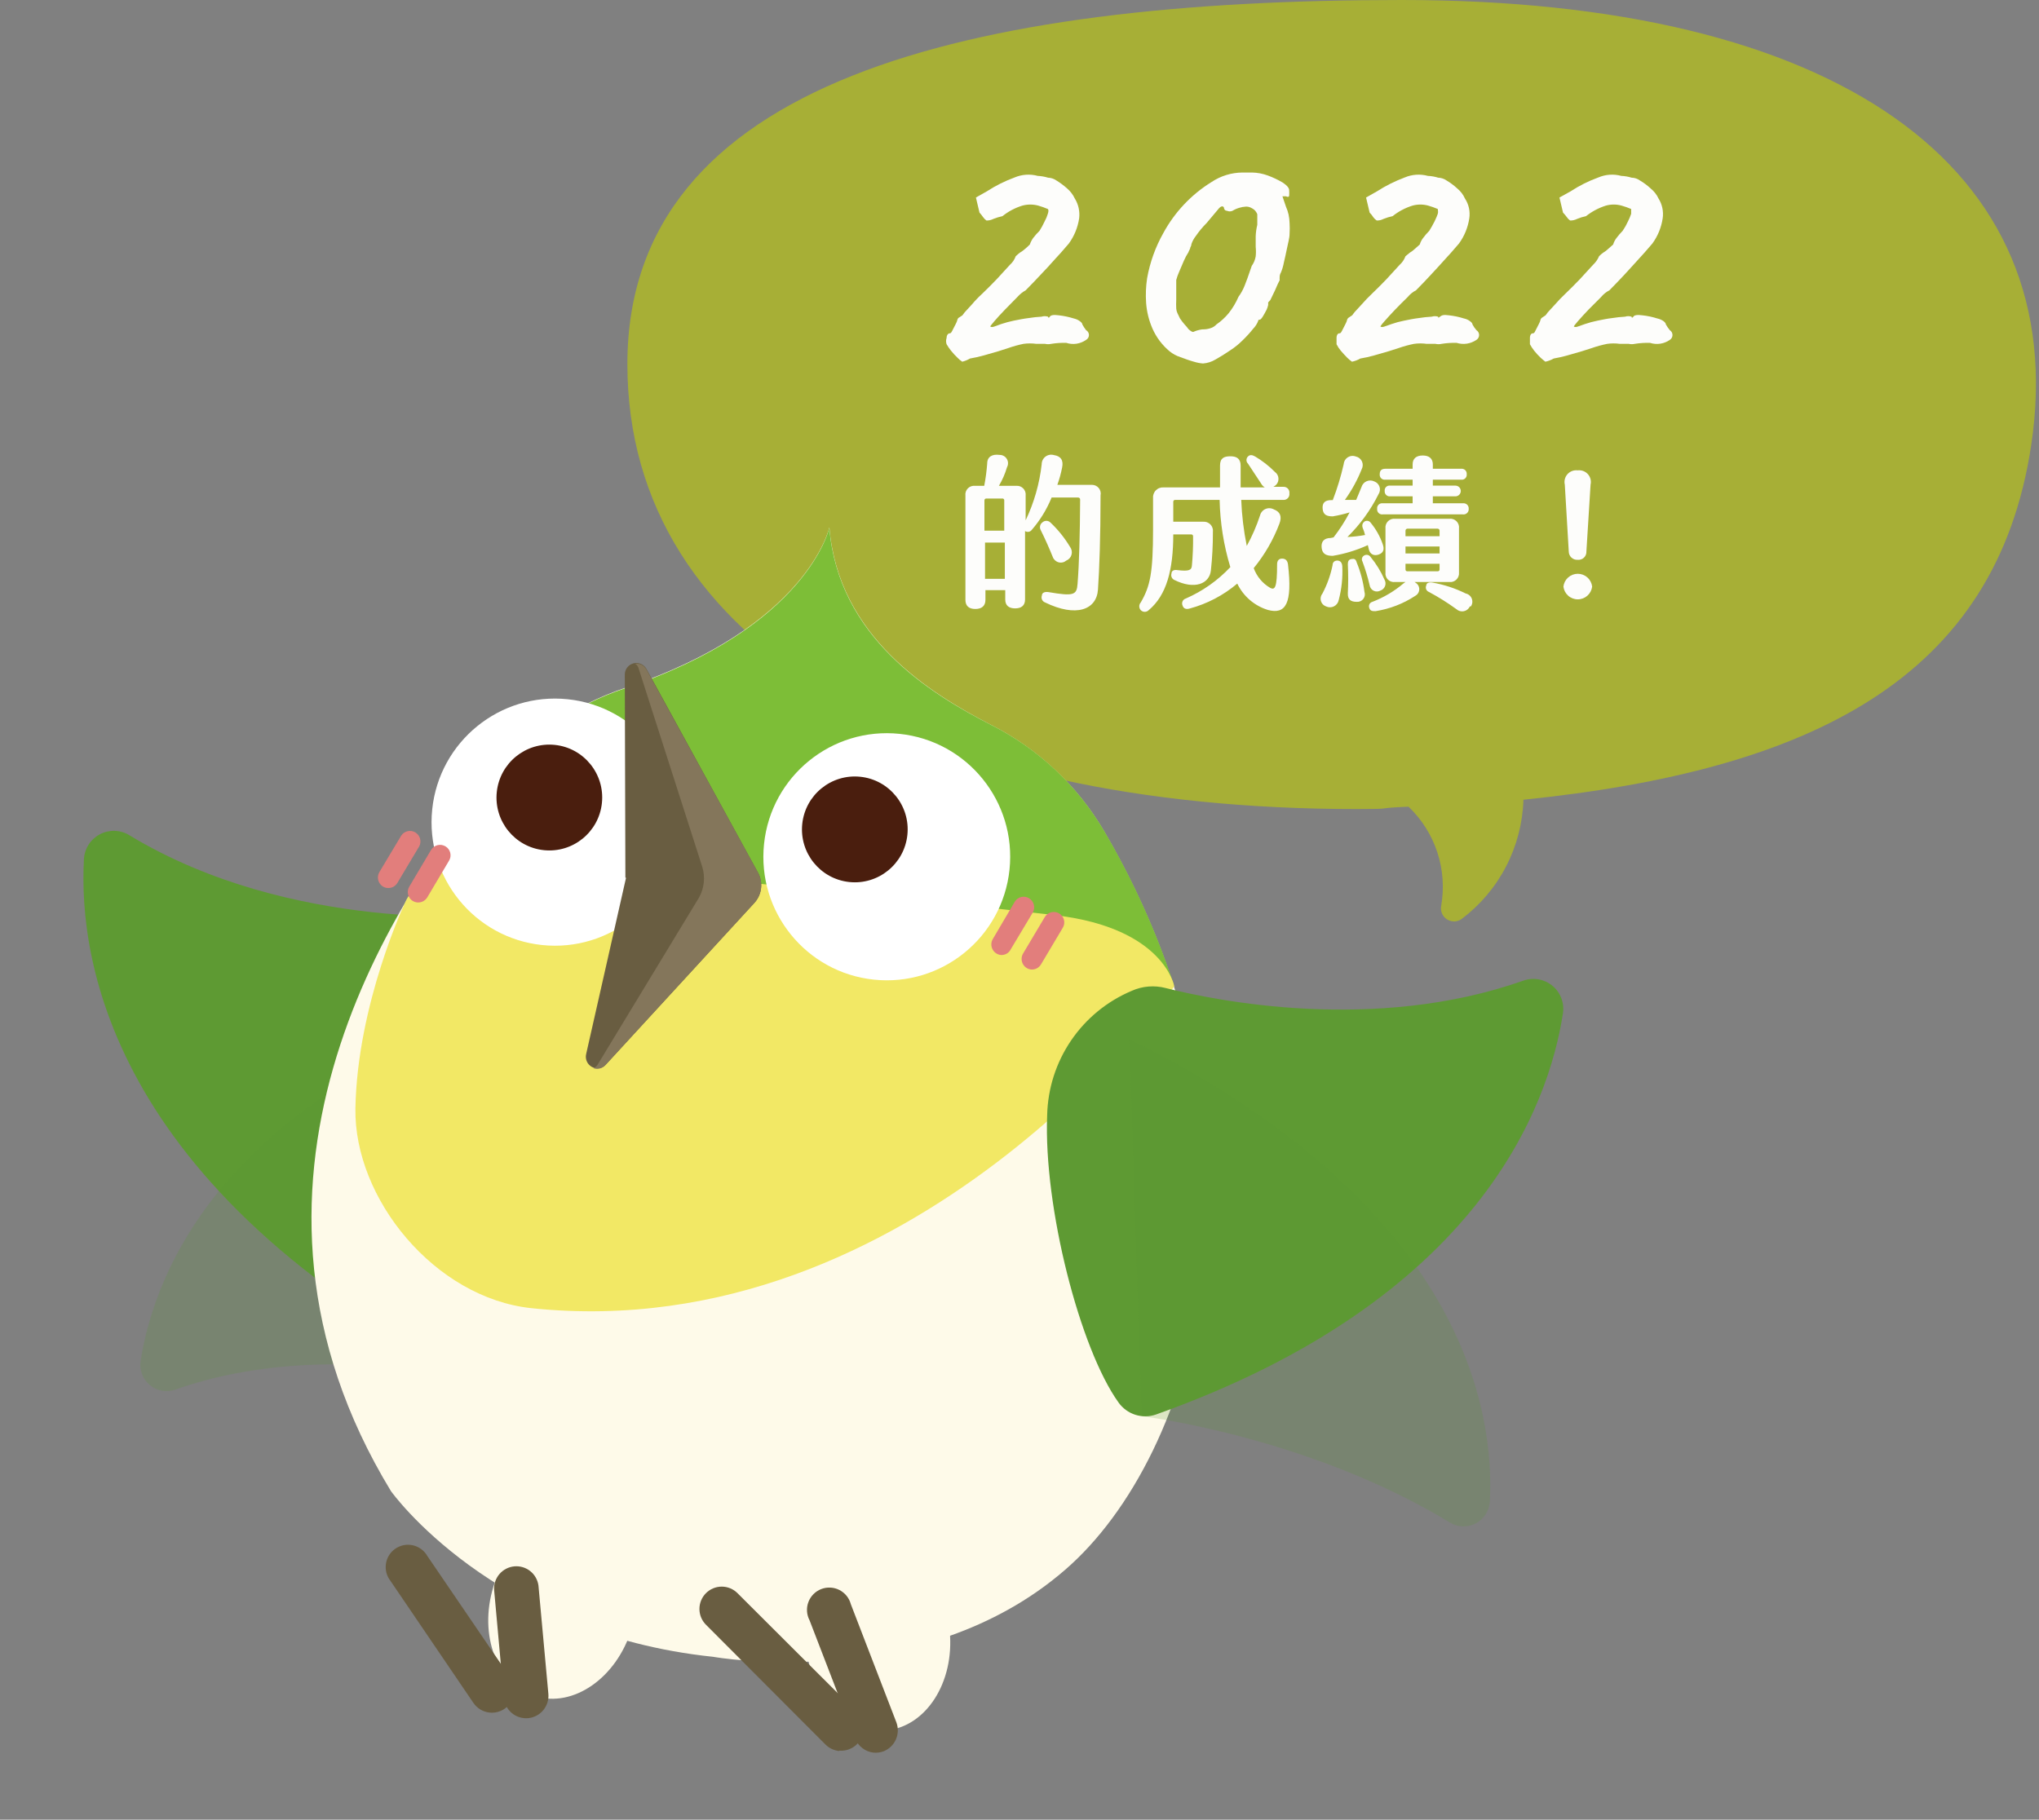 <svg width="624" height="557" viewBox="0 0 624 557" fill="none" xmlns="http://www.w3.org/2000/svg">
<rect x="0" y="0" width="624" height="557" fill="#808080" stroke="none"/>
<path opacity="0.7" d="M428.976 0C561.531 0 634.416 50.745 621.621 136.21C610.874 208 553.841 235.816 466.218 244.799C466.003 251.89 464.201 258.844 460.948 265.146C457.695 271.449 453.072 276.941 447.419 281.219C446.775 281.715 445.993 282.005 445.181 282.046C444.369 282.087 443.563 281.879 442.872 281.45C442.18 281.022 441.637 280.394 441.311 279.648C440.986 278.902 440.894 278.073 441.051 277.274C442.007 271.782 441.597 266.14 439.852 260.846C438.106 255.551 435.08 250.768 431.046 246.924C419.565 247.41 427.621 247.654 415.211 247.654C282.655 247.654 192 198.184 192 111.444C192 24.704 296.42 0 428.976 0Z" fill="#B8C318"/>
<path d="M294.479 110.717C293.949 110.371 293.459 109.962 293.023 109.502C292.335 108.855 291.668 108.127 291.021 107.318C290.53 106.703 290.086 106.055 289.689 105.376C289.476 104.746 289.476 104.062 289.689 103.432C289.689 102.522 290.235 102.036 290.538 102.036C290.842 102.036 291.021 102.038 291.385 101.31L292.478 99.185C292.722 98.746 292.904 98.277 293.023 97.789C293.067 97.639 293.146 97.501 293.251 97.386C293.356 97.27 293.485 97.18 293.63 97.122L294.539 96.514C294.965 95.882 295.454 95.292 295.995 94.754L297.449 93.174C298.426 92.013 299.48 90.917 300.602 89.896C302.118 88.439 303.574 86.983 305.029 85.465L309.032 81.097C309.85 80.371 310.474 79.453 310.85 78.426C311.252 78.037 311.68 77.671 312.126 77.332C312.666 77.019 313.174 76.652 313.642 76.239C314.173 75.802 314.679 75.336 315.158 74.843C315.404 74.129 315.751 73.457 316.188 72.842C316.784 72.069 317.431 71.337 318.128 70.655C318.714 69.718 319.243 68.745 319.706 67.741C320.115 67.011 320.438 66.238 320.674 65.436C320.917 64.667 320.917 64.18 320.674 63.977C319.727 63.572 318.755 63.228 317.764 62.946C316.157 62.501 314.459 62.501 312.852 62.946C310.645 63.623 308.587 64.717 306.788 66.165C305.835 66.366 304.902 66.649 303.999 67.012C303.343 67.349 302.612 67.516 301.876 67.498C301.507 67.223 301.183 66.898 300.907 66.529C300.557 66.018 300.173 65.53 299.756 65.071L298.663 60.459L301.997 58.577C304.659 56.848 307.509 55.421 310.489 54.327C312.732 53.372 315.231 53.201 317.583 53.841C318.653 53.889 319.713 54.075 320.736 54.389C321.65 54.417 322.535 54.71 323.283 55.237C324.469 55.962 325.584 56.796 326.617 57.727C327.589 58.565 328.373 59.599 328.92 60.761C330.043 62.573 330.515 64.715 330.256 66.832C329.84 69.618 328.758 72.263 327.102 74.54L324.736 77.273C323.463 78.609 322.129 80.185 320.553 81.885L316.31 86.378L313.882 88.865C312.922 89.403 312.062 90.103 311.336 90.931L307.578 94.754C306.244 96.15 305.09 97.365 304.241 98.397C303.392 99.428 302.908 99.973 303.09 99.973C303.272 99.973 303.392 100.277 304.241 99.973L306.424 99.185C307.676 98.767 308.954 98.423 310.246 98.153C311.762 97.85 313.278 97.544 314.794 97.362C316.099 97.15 317.414 97.009 318.735 96.938C319.386 96.733 320.085 96.733 320.736 96.938C320.736 97.302 321.039 97.363 321.281 96.938C321.524 96.513 322.313 96.272 324.011 96.514C325.575 96.69 327.116 97.014 328.618 97.484C329.298 97.63 329.939 97.921 330.498 98.334C330.983 98.698 331.227 99.003 331.227 99.306C331.561 99.924 331.946 100.513 332.378 101.067C332.644 101.214 332.864 101.428 333.018 101.689C333.172 101.951 333.255 102.248 333.255 102.552C333.255 102.855 333.172 103.156 333.018 103.417C332.864 103.679 332.644 103.893 332.378 104.04C331.508 104.652 330.506 105.055 329.453 105.213C328.401 105.371 327.327 105.28 326.315 104.95C324.772 104.906 323.228 105.01 321.705 105.255C321.086 105.395 320.443 105.395 319.824 105.255H317.157C315.849 105.074 314.523 105.074 313.216 105.255C311.652 105.572 310.113 105.997 308.609 106.529L305.577 107.501L301.15 108.776C299.733 109.176 298.297 109.498 296.845 109.745C296.109 110.184 295.311 110.512 294.479 110.717Z" fill="#FDFDFB"/>
<path d="M368.153 111.261C367.205 111.186 366.269 111.004 365.363 110.716C364.029 110.352 362.694 109.866 361.239 109.32C360.05 108.937 358.94 108.34 357.964 107.56C355.689 105.674 353.885 103.285 352.691 100.58C351.606 98.099 350.948 95.451 350.749 92.749C350.571 90.217 350.674 87.672 351.054 85.162C351.92 80.301 353.6 75.623 356.025 71.323C359.499 64.93 364.579 59.552 370.761 55.722C373.563 53.848 376.851 52.836 380.221 52.808H383.191C384.827 52.843 386.446 53.151 387.981 53.718C389.582 54.301 391.124 55.035 392.589 55.906C393.862 56.755 394.531 57.542 394.531 58.271C394.558 58.776 394.558 59.283 394.531 59.788C394.531 60.274 394.166 60.397 393.56 60.093H392.47L393.56 63.309C393.903 64.069 394.166 64.863 394.347 65.677C394.528 66.536 394.631 67.411 394.652 68.289C394.719 69.36 394.719 70.433 394.652 71.504C394.652 72.9 394.168 74.416 393.865 75.995C393.561 77.573 393.197 79.093 392.893 80.428C392.703 81.471 392.399 82.489 391.985 83.463C391.753 83.849 391.627 84.288 391.62 84.738C391.591 85.081 391.591 85.426 391.62 85.769C391.317 86.316 390.832 87.347 390.226 88.804L388.769 91.839L388.103 92.568C388.103 92.568 388.103 93.053 388.103 93.357C387.992 93.858 387.829 94.345 387.617 94.812C387.253 95.54 386.829 96.271 386.465 96.878C386.102 97.485 385.738 97.847 385.556 97.847C385.375 97.847 385.009 97.847 385.009 98.333C384.668 99.166 384.176 99.928 383.555 100.58C382.488 101.91 381.334 103.168 380.1 104.344C379.043 105.387 377.883 106.322 376.641 107.136C375.065 108.228 373.488 109.199 371.972 110.049C370.813 110.751 369.504 111.165 368.153 111.261ZM368.153 100.823C368.935 100.825 369.712 100.702 370.456 100.458C371.155 100.245 371.785 99.847 372.277 99.305C373.686 98.335 374.95 97.168 376.034 95.844C377.239 94.323 378.24 92.65 379.007 90.867C379.773 89.817 380.405 88.675 380.887 87.468C381.372 86.314 382.099 84.251 383.069 81.398C383.689 80.531 384.105 79.535 384.283 78.484C384.385 77.516 384.385 76.539 384.283 75.571C384.283 74.782 384.283 73.689 384.283 72.293C384.33 71.126 384.493 69.968 384.769 68.834C384.769 66.952 384.769 65.859 384.769 65.556C384.561 65.053 384.249 64.597 383.857 64.219C383.519 63.956 383.155 63.733 382.767 63.552C382.294 63.329 381.774 63.226 381.251 63.25C380.571 63.284 379.898 63.407 379.25 63.615C378.524 63.821 377.831 64.127 377.189 64.525C376.922 64.645 376.632 64.708 376.339 64.708C376.047 64.708 375.756 64.645 375.49 64.525C374.883 64.525 374.581 63.977 374.581 63.674C374.581 63.37 374.094 62.703 373.124 63.674L369.245 68.289C368.033 69.499 366.937 70.819 365.97 72.233C365.39 72.96 364.938 73.781 364.635 74.661C364.608 75.05 364.482 75.427 364.271 75.754C364.271 76.179 363.849 76.726 363.667 77.272C363.152 78.062 362.705 78.893 362.331 79.759L360.875 83.158C360.504 83.982 360.201 84.835 359.966 85.707V91.777C359.919 92.667 359.919 93.558 359.966 94.448C359.999 94.931 360.123 95.405 360.33 95.844L361.117 97.483C361.544 98.118 362.01 98.728 362.512 99.305C362.954 99.758 363.36 100.244 363.726 100.761C364.514 101.489 365.059 101.734 365.301 101.552C366.132 101.189 367.011 100.943 367.91 100.823H368.153Z" fill="#FDFDFB"/>
<path d="M413.754 110.717C413.235 110.355 412.747 109.948 412.297 109.502C411.65 108.855 410.986 108.127 410.299 107.318C409.8 106.722 409.373 106.071 409.025 105.376C409.025 105.012 409.025 104.403 409.025 103.432C409.025 102.461 409.51 102.036 409.813 102.036C410.116 102.036 410.299 102.038 410.663 101.31L411.752 99.185C411.996 98.746 412.179 98.277 412.297 97.789C412.411 97.5 412.627 97.263 412.904 97.122L413.813 96.514C414.24 95.882 414.729 95.292 415.27 94.754L416.727 93.174C417.721 92.028 418.77 90.934 419.877 89.896C421.393 88.439 422.851 86.983 424.306 85.465L428.307 81.097C429.124 80.371 429.751 79.453 430.127 78.426L431.46 77.332C431.988 77.029 432.478 76.662 432.917 76.239L434.492 74.843C434.707 74.117 435.057 73.44 435.522 72.842C436.096 72.07 436.724 71.337 437.402 70.655C437.948 69.744 438.494 68.834 439.04 67.741C439.585 66.649 439.829 65.921 440.011 65.436C440.193 64.95 440.011 64.159 440.011 63.977C439.063 63.572 438.091 63.228 437.1 62.946C435.514 62.5 433.834 62.5 432.247 62.946C430.043 63.63 427.987 64.723 426.184 66.165C425.231 66.366 424.298 66.649 423.394 67.012C422.76 67.349 422.051 67.516 421.334 67.498C420.931 67.244 420.581 66.916 420.303 66.529C419.972 66.004 419.587 65.514 419.152 65.071L418.059 60.459L421.393 58.577C424.062 56.86 426.911 55.435 429.885 54.327C432.128 53.372 434.627 53.201 436.979 53.841C438.049 53.883 439.11 54.069 440.132 54.389C441.046 54.417 441.931 54.71 442.679 55.237C443.875 55.947 444.991 56.782 446.012 57.727C447.003 58.547 447.794 59.586 448.319 60.761C449.497 62.551 449.97 64.713 449.651 66.832C449.236 69.618 448.154 72.263 446.498 74.54L444.132 77.273L439.949 81.885C438.433 83.585 436.978 85.043 435.765 86.378L433.34 88.865C432.359 89.371 431.493 90.075 430.794 90.931C429.581 92.104 428.308 93.378 426.974 94.754C425.64 96.15 424.547 97.365 423.637 98.397C422.728 99.428 422.364 99.973 422.485 99.973C422.607 99.973 422.788 100.277 423.637 99.973L425.882 99.185C427.129 98.751 428.405 98.407 429.701 98.153C431.156 97.85 432.674 97.544 434.19 97.362C435.495 97.15 436.81 97.009 438.131 96.938C438.782 96.733 439.481 96.733 440.132 96.938C440.132 97.302 440.131 97.363 440.677 96.938C441.223 96.513 441.709 96.272 443.407 96.514C444.972 96.684 446.514 97.007 448.014 97.484C448.698 97.617 449.342 97.909 449.894 98.334C450.379 98.698 450.623 99.003 450.623 99.306C450.956 99.939 451.361 100.53 451.834 101.067C452.084 101.226 452.292 101.444 452.435 101.704C452.578 101.964 452.654 102.255 452.654 102.552C452.654 102.849 452.578 103.142 452.435 103.402C452.292 103.662 452.084 103.881 451.834 104.04C450.957 104.64 449.958 105.035 448.908 105.193C447.858 105.35 446.784 105.266 445.77 104.95C444.227 104.908 442.686 105.012 441.163 105.255C440.544 105.395 439.901 105.395 439.282 105.255H436.615C435.328 105.072 434.02 105.072 432.733 105.255C431.149 105.571 429.589 105.996 428.064 106.529L425.032 107.501L420.605 108.776C419.19 109.183 417.753 109.505 416.3 109.745C415.509 110.204 414.65 110.533 413.754 110.717Z" fill="#FDFDFB"/>
<path d="M472.936 110.717C472.43 110.338 471.945 109.932 471.482 109.502C470.795 108.855 470.127 108.127 469.48 107.318C469.003 106.706 468.578 106.058 468.207 105.377C468.207 105.012 468.207 104.403 468.207 103.432C468.207 102.461 468.691 102.036 468.995 102.036C469.298 102.036 469.541 102.039 469.844 101.31L470.937 99.185C471.181 98.746 471.363 98.277 471.482 97.789C471.596 97.5 471.812 97.263 472.089 97.122L472.998 96.515C473.424 95.882 473.91 95.292 474.451 94.754L475.908 93.174C476.902 92.028 477.955 90.934 479.062 89.896C480.578 88.439 482.033 86.983 483.488 85.465L487.491 81.097C488.298 80.349 488.939 79.439 489.371 78.426C489.76 78.022 490.186 77.655 490.644 77.333C491.173 77.03 491.66 76.662 492.098 76.239L493.676 74.843C493.892 74.117 494.241 73.44 494.707 72.842C495.28 72.07 495.909 71.337 496.587 70.655C497.217 69.734 497.765 68.759 498.224 67.742C498.606 66.999 498.929 66.228 499.192 65.436C499.192 64.647 499.192 64.159 499.192 63.977C498.245 63.572 497.273 63.228 496.282 62.946C494.696 62.497 493.018 62.497 491.432 62.946C489.233 63.643 487.179 64.735 485.368 66.165C484.433 66.357 483.518 66.64 482.638 67.012C481.981 67.344 481.252 67.511 480.515 67.499C480.133 67.239 479.806 66.912 479.547 66.529C479.176 66.017 478.77 65.529 478.333 65.071L477.244 60.459L480.637 58.577C483.293 56.837 486.144 55.41 489.128 54.327C491.351 53.372 493.829 53.201 496.161 53.841C497.231 53.883 498.292 54.069 499.314 54.389C500.23 54.402 501.12 54.697 501.86 55.237C503.056 55.947 504.176 56.782 505.197 57.727C506.204 58.547 507.013 59.584 507.563 60.762C508.694 62.569 509.145 64.721 508.836 66.832C508.421 69.618 507.339 72.263 505.683 74.541L503.317 77.273L499.133 81.885C497.617 83.585 496.223 85.043 494.95 86.378L492.525 88.865C491.544 89.371 490.674 90.076 489.975 90.931L486.156 94.754C484.822 96.15 483.731 97.365 482.822 98.397C481.912 99.429 481.549 99.973 481.67 99.973C481.791 99.973 481.973 100.277 482.822 99.973L485.063 99.185C486.313 98.759 487.591 98.415 488.886 98.154C490.341 97.85 491.855 97.544 493.371 97.362C494.677 97.153 495.992 97.012 497.312 96.938C497.962 96.725 498.664 96.725 499.314 96.938C499.314 97.303 499.619 97.363 499.862 96.938C500.104 96.514 500.951 96.272 502.589 96.515C504.153 96.684 505.699 97.007 507.199 97.484C507.897 97.631 508.556 97.921 509.138 98.334C509.562 98.699 509.804 99.003 509.804 99.307C510.159 99.926 510.566 100.515 511.018 101.067C511.269 101.226 511.473 101.444 511.616 101.704C511.759 101.964 511.835 102.255 511.835 102.552C511.835 102.849 511.759 103.143 511.616 103.403C511.473 103.663 511.269 103.881 511.018 104.04C510.145 104.648 509.145 105.047 508.093 105.205C507.041 105.363 505.967 105.275 504.954 104.95C503.392 104.907 501.829 105.01 500.285 105.255C499.686 105.391 499.066 105.391 498.467 105.255H495.737C494.45 105.073 493.143 105.073 491.855 105.255C490.271 105.571 488.711 105.996 487.186 106.529L484.154 107.502L479.728 108.776C478.331 109.176 476.916 109.498 475.485 109.745C474.69 110.196 473.829 110.524 472.936 110.717Z" fill="#FDFDFB"/>
<path d="M336.804 151.631C336.804 164.377 336.441 174.211 336.016 180.463C335.592 186.715 329.283 189.021 319.823 184.408C319.619 184.333 319.432 184.217 319.273 184.07C319.113 183.922 318.987 183.746 318.897 183.548C318.806 183.351 318.756 183.137 318.749 182.92C318.742 182.703 318.778 182.486 318.855 182.283C318.855 181.372 319.824 181.069 320.916 181.251C328.678 182.587 329.526 182.102 329.769 178.702C330.254 172.632 330.496 163.708 330.557 152.964C330.566 152.874 330.557 152.783 330.527 152.698C330.497 152.612 330.449 152.536 330.385 152.472C330.321 152.408 330.242 152.357 330.157 152.327C330.072 152.297 329.98 152.288 329.89 152.297H321.825C320.359 155.906 318.31 159.247 315.761 162.191C315.53 162.505 315.189 162.719 314.805 162.786C314.421 162.854 314.025 162.772 313.7 162.555V183.498C313.7 185.319 312.609 186.228 310.668 186.228C308.728 186.228 307.637 185.319 307.637 183.498V180.644H301.573V183.619C301.573 185.44 300.483 186.411 298.482 186.411C296.48 186.411 295.45 185.44 295.45 183.619V151.69C295.401 151.287 295.442 150.879 295.574 150.495C295.706 150.112 295.924 149.765 296.211 149.479C296.497 149.192 296.843 148.974 297.226 148.842C297.609 148.709 298.017 148.668 298.419 148.717H301.208C301.645 146.45 301.948 144.158 302.117 141.856C302.117 139.792 303.695 138.944 305.878 139.248C306.324 139.236 306.767 139.342 307.16 139.556C307.552 139.769 307.88 140.081 308.113 140.463C308.347 140.844 308.477 141.281 308.489 141.728C308.501 142.175 308.394 142.615 308.181 143.009C307.59 145.006 306.757 146.924 305.697 148.717H310.97C311.368 148.678 311.771 148.726 312.146 148.862C312.521 148.999 312.859 149.22 313.138 149.505C313.417 149.791 313.631 150.135 313.76 150.513C313.888 150.891 313.928 151.293 313.881 151.69V159.277C316.46 153.864 318.121 148.058 318.793 142.099C318.792 141.643 318.9 141.193 319.104 140.786C319.308 140.378 319.606 140.026 319.971 139.754C320.337 139.483 320.76 139.301 321.209 139.224C321.658 139.146 322.118 139.174 322.553 139.307C324.615 139.61 325.526 140.884 325.04 143.13C324.688 144.925 324.201 146.691 323.584 148.412H334.195C334.592 148.412 334.984 148.502 335.341 148.673C335.699 148.844 336.015 149.091 336.265 149.399C336.515 149.707 336.693 150.068 336.786 150.454C336.88 150.839 336.885 151.242 336.804 151.631ZM306.908 152.6H301.875C301.798 152.591 301.723 152.6 301.65 152.623C301.576 152.647 301.509 152.684 301.451 152.736C301.394 152.788 301.346 152.852 301.315 152.923C301.284 152.993 301.27 153.071 301.271 153.148V162.434H307.335V153.086C307.324 152.97 307.278 152.862 307.201 152.775C307.125 152.687 307.021 152.625 306.908 152.6ZM307.515 177.185V166.076H301.451V177.185H307.515ZM322.189 170.507C321.219 168.079 319.825 164.924 318.491 162.253C318.275 161.86 318.21 161.4 318.31 160.964C318.411 160.527 318.67 160.143 319.036 159.885C319.359 159.591 319.783 159.428 320.22 159.428C320.657 159.428 321.078 159.591 321.402 159.885C323.763 162.099 325.804 164.631 327.465 167.41C327.72 167.745 327.892 168.135 327.972 168.548C328.051 168.961 328.036 169.385 327.924 169.79C327.813 170.195 327.609 170.57 327.329 170.884C327.05 171.197 326.703 171.441 326.314 171.598C325.993 171.867 325.611 172.058 325.203 172.149C324.795 172.241 324.373 172.233 323.969 172.126C323.564 172.018 323.192 171.814 322.882 171.533C322.572 171.251 322.334 170.9 322.189 170.507Z" fill="#FDFDFB"/>
<path d="M388.042 186.711C386.002 186.09 384.114 185.051 382.496 183.662C380.878 182.272 379.567 180.561 378.644 178.638C374.395 182.233 369.404 184.847 364.029 186.288C362.938 186.591 362.212 186.285 361.909 185.375C361.813 185.165 361.763 184.938 361.764 184.708C361.765 184.478 361.817 184.252 361.915 184.044C362.013 183.836 362.156 183.652 362.332 183.504C362.509 183.357 362.717 183.249 362.939 183.19C368.066 180.942 372.685 177.68 376.521 173.599C374.496 166.922 373.394 160.001 373.246 153.024H359.665C359.583 153.014 359.5 153.021 359.422 153.048C359.344 153.075 359.273 153.12 359.215 153.178C359.156 153.237 359.111 153.308 359.084 153.386C359.057 153.464 359.048 153.547 359.058 153.629V159.699H368.154C368.572 159.658 368.994 159.716 369.388 159.862C369.783 160.008 370.142 160.24 370.433 160.543C370.725 160.847 370.943 161.213 371.073 161.613C371.203 162.014 371.242 162.438 371.185 162.855C371.199 166.769 370.996 170.681 370.578 174.571C370.154 178.699 365.607 180.641 359.301 177.485C358.963 177.304 358.698 177.013 358.554 176.658C358.41 176.303 358.397 175.909 358.513 175.544C358.513 174.694 359.3 174.33 360.331 174.512C363.909 174.937 364.636 174.511 364.757 173.175C365.036 170.189 365.158 167.191 365.122 164.192C365.131 164.11 365.122 164.027 365.095 163.949C365.068 163.871 365.023 163.8 364.965 163.741C364.906 163.683 364.835 163.638 364.757 163.611C364.679 163.584 364.597 163.575 364.515 163.584H359.058C359.058 174.45 356.998 182.218 351.54 186.771C351.382 186.932 351.192 187.062 350.983 187.15C350.775 187.238 350.552 187.283 350.326 187.283C350.1 187.283 349.877 187.238 349.669 187.15C349.461 187.062 349.27 186.932 349.112 186.771C348.818 186.447 348.656 186.026 348.656 185.588C348.656 185.15 348.818 184.729 349.112 184.405C351.962 179.489 352.873 175.483 352.873 162.008V152.538C352.826 152.094 352.879 151.644 353.026 151.222C353.174 150.8 353.412 150.415 353.725 150.096C354.038 149.777 354.417 149.531 354.836 149.376C355.254 149.221 355.702 149.16 356.147 149.198H373.368C373.368 147.073 373.368 144.83 373.368 142.523C373.368 140.217 374.582 139.669 376.583 139.669C378.584 139.669 379.674 140.52 379.674 142.523C379.674 144.526 379.674 147.195 379.674 149.198H387.073C386.589 148.902 386.192 148.485 385.922 147.986C384.527 145.861 383.131 143.737 381.919 141.916C381.772 141.774 381.655 141.603 381.575 141.415C381.495 141.227 381.454 141.026 381.454 140.822C381.454 140.618 381.495 140.417 381.575 140.229C381.655 140.042 381.772 139.87 381.919 139.728C382.525 139.121 383.252 139.243 384.101 139.728C386.315 141.043 388.352 142.635 390.165 144.465C390.503 144.706 390.78 145.026 390.97 145.395C391.16 145.765 391.257 146.174 391.257 146.59C391.257 147.005 391.16 147.415 390.97 147.784C390.78 148.154 390.503 148.473 390.165 148.715L389.679 149.017H392.711C392.974 148.996 393.238 149.035 393.484 149.13C393.73 149.225 393.952 149.373 394.132 149.565C394.313 149.758 394.449 149.99 394.529 150.241C394.608 150.493 394.628 150.759 394.591 151.021C394.628 151.282 394.608 151.549 394.529 151.8C394.449 152.052 394.313 152.281 394.132 152.473C393.952 152.665 393.73 152.816 393.484 152.912C393.238 153.007 392.974 153.045 392.711 153.024H379.858C380.039 157.757 380.606 162.466 381.554 167.105C383.197 164.123 384.556 160.993 385.617 157.757C385.727 157.324 385.936 156.923 386.227 156.584C386.517 156.244 386.882 155.974 387.293 155.798C387.703 155.622 388.147 155.543 388.592 155.567C389.038 155.591 389.473 155.719 389.863 155.938C391.803 156.666 392.347 158.123 391.559 160.247C389.693 165.199 387.031 169.813 383.677 173.905C384.605 176.467 386.409 178.617 388.77 179.975C390.165 180.642 390.834 179.975 390.834 172.752C390.834 171.538 391.44 170.991 392.35 170.991C393.259 170.991 393.986 171.416 394.168 172.752C395.562 184.709 393.499 188.168 388.042 186.711Z" fill="#FDFDFB"/>
<path d="M410.781 173.357C410.952 176.833 410.585 180.315 409.691 183.677C409.613 184.09 409.438 184.48 409.185 184.815C408.932 185.151 408.607 185.422 408.232 185.61C407.856 185.798 407.441 185.896 407.021 185.897C406.601 185.899 406.187 185.804 405.81 185.619C405.43 185.486 405.087 185.266 404.812 184.973C404.537 184.679 404.339 184.32 404.232 183.932C404.124 183.544 404.111 183.137 404.196 182.744C404.281 182.35 404.459 181.983 404.717 181.674C406.154 178.942 407.197 176.021 407.811 172.996C407.811 171.964 408.598 171.536 409.386 171.597C410.175 171.657 410.72 172.204 410.781 173.357ZM408.113 164.495C409.973 162.096 411.617 159.538 413.025 156.849C411.334 157.36 409.612 157.764 407.871 158.061C406.112 158.061 404.961 157.638 404.779 155.817C404.597 153.996 405.385 153.084 407.447 153.084H407.871C409.251 149.509 410.368 145.837 411.207 142.097C411.236 141.671 411.363 141.259 411.58 140.891C411.798 140.523 412.1 140.212 412.46 139.981C412.82 139.751 413.228 139.607 413.653 139.563C414.078 139.52 414.507 139.576 414.906 139.729C415.314 139.812 415.697 139.99 416.025 140.248C416.352 140.506 416.615 140.837 416.792 141.214C416.968 141.592 417.055 142.007 417.043 142.423C417.032 142.84 416.924 143.248 416.726 143.615C415.402 146.951 413.67 150.113 411.572 153.025H415.027C415.633 151.69 416.119 150.352 416.664 149.077C416.78 148.684 416.982 148.323 417.254 148.016C417.525 147.709 417.86 147.464 418.237 147.302C418.613 147.14 419.02 147.064 419.43 147.077C419.839 147.09 420.24 147.193 420.605 147.379C420.974 147.515 421.307 147.733 421.579 148.016C421.852 148.299 422.058 148.639 422.18 149.012C422.303 149.386 422.339 149.784 422.287 150.174C422.235 150.564 422.095 150.936 421.878 151.265C419.453 156.133 416.237 160.562 412.359 164.374C414.17 164.295 415.974 164.094 417.757 163.769C417.579 163.021 417.334 162.288 417.028 161.582C416.725 160.671 417.028 160.065 417.573 159.64C417.728 159.54 417.904 159.469 418.086 159.436C418.267 159.403 418.453 159.408 418.633 159.448C418.814 159.487 418.985 159.561 419.137 159.667C419.288 159.773 419.417 159.908 419.516 160.064C421.106 161.994 422.336 164.196 423.152 166.561C423.697 168.079 423.455 169.171 422 169.718C420.544 170.264 419.272 169.716 418.909 168.138L418.604 166.863C415.187 168.427 411.577 169.529 407.871 170.141C405.991 170.141 404.72 169.655 404.477 167.773C404.235 165.892 405.084 164.679 407.267 164.679L408.113 164.495ZM417.573 181.188C417.695 181.549 417.726 181.935 417.662 182.311C417.598 182.687 417.44 183.042 417.206 183.342C416.972 183.643 416.667 183.882 416.318 184.036C415.969 184.19 415.59 184.253 415.211 184.223C413.391 184.223 412.42 183.557 412.481 181.614C412.632 178.642 412.632 175.663 412.481 172.69C412.481 171.78 412.783 171.235 413.632 171.114C414.481 170.992 414.907 171.112 415.211 172.204C416.386 175.083 417.179 178.103 417.573 181.188ZM419.453 170.506C421.181 172.605 422.611 174.934 423.699 177.427C423.871 177.719 423.974 178.046 424.004 178.384C424.035 178.722 423.993 179.061 423.877 179.38C423.761 179.699 423.575 179.988 423.335 180.227C423.095 180.467 422.805 180.65 422.485 180.764C422.167 180.946 421.81 181.046 421.443 181.057C421.077 181.069 420.712 180.991 420.383 180.829C420.054 180.667 419.769 180.427 419.554 180.13C419.339 179.832 419.202 179.488 419.151 179.125C418.575 176.674 417.844 174.262 416.966 171.902C416.872 171.744 416.812 171.569 416.789 171.386C416.765 171.204 416.779 171.018 416.83 170.841C416.881 170.664 416.967 170.499 417.085 170.358C417.202 170.216 417.35 170.102 417.514 170.02C417.838 169.837 418.219 169.784 418.58 169.875C418.941 169.965 419.253 170.192 419.453 170.506ZM433.583 178.639C433.86 178.889 434.072 179.202 434.201 179.552C434.331 179.902 434.374 180.278 434.326 180.648C434.278 181.018 434.14 181.371 433.926 181.677C433.712 181.982 433.428 182.232 433.097 182.403C429.432 184.805 425.298 186.398 420.969 187.077C419.999 187.077 419.333 187.077 419.03 186.045C418.965 185.862 418.939 185.667 418.953 185.473C418.967 185.28 419.022 185.091 419.113 184.919C419.204 184.748 419.33 184.597 419.483 184.478C419.636 184.358 419.81 184.271 419.998 184.223C423.467 182.891 426.687 180.984 429.52 178.579L430.127 178.153H426.912C426.518 178.202 426.118 178.16 425.742 178.031C425.367 177.902 425.025 177.69 424.744 177.409C424.464 177.128 424.252 176.786 424.123 176.41C423.994 176.034 423.952 175.634 424.001 175.239V161.766C423.954 161.369 423.997 160.967 424.126 160.589C424.254 160.211 424.465 159.864 424.744 159.578C425.024 159.293 425.364 159.075 425.739 158.938C426.114 158.801 426.515 158.751 426.912 158.79H443.528C443.93 158.741 444.336 158.785 444.718 158.917C445.101 159.049 445.451 159.268 445.737 159.555C446.023 159.841 446.242 160.188 446.374 160.571C446.506 160.954 446.547 161.363 446.498 161.766V175.239C446.537 175.637 446.486 176.04 446.35 176.416C446.214 176.791 445.995 177.129 445.71 177.409C445.425 177.688 445.081 177.902 444.704 178.031C444.326 178.16 443.925 178.2 443.528 178.153H432.916L433.583 178.639ZM422.243 145.132C422.243 144.04 422.79 143.493 423.942 143.493H432.309V142.16C432.309 140.399 433.4 139.427 435.401 139.427C437.402 139.427 438.495 140.399 438.495 142.16V143.493H447.164C447.389 143.465 447.619 143.49 447.833 143.562C448.048 143.633 448.242 143.751 448.405 143.908C448.568 144.065 448.693 144.256 448.772 144.469C448.851 144.681 448.884 144.907 448.864 145.132C448.893 145.363 448.87 145.597 448.796 145.817C448.721 146.037 448.595 146.237 448.431 146.401C448.267 146.565 448.068 146.691 447.848 146.766C447.629 146.84 447.394 146.863 447.164 146.834H438.495V148.653H445.408C445.843 148.653 446.259 148.826 446.566 149.134C446.873 149.441 447.046 149.858 447.046 150.292C447.046 150.727 446.873 151.144 446.566 151.451C446.259 151.759 445.843 151.931 445.408 151.931H438.495V154.057H447.712C447.944 154.029 448.18 154.053 448.402 154.128C448.624 154.202 448.826 154.324 448.994 154.486C449.162 154.649 449.294 154.848 449.376 155.067C449.458 155.287 449.49 155.521 449.471 155.755C449.49 155.988 449.458 156.223 449.376 156.442C449.294 156.662 449.162 156.861 448.994 157.023C448.826 157.186 448.624 157.31 448.402 157.385C448.18 157.46 447.944 157.484 447.712 157.456H423.152C422.922 157.486 422.69 157.463 422.471 157.388C422.251 157.313 422.051 157.188 421.887 157.023C421.723 156.859 421.598 156.659 421.523 156.44C421.448 156.22 421.425 155.985 421.455 155.755C421.425 155.525 421.448 155.29 421.523 155.07C421.598 154.85 421.723 154.651 421.887 154.486C422.051 154.322 422.251 154.2 422.471 154.125C422.69 154.05 422.922 154.027 423.152 154.057H432.309V151.931H425.396C425.176 151.95 424.954 151.921 424.747 151.846C424.54 151.77 424.353 151.649 424.197 151.493C424.041 151.337 423.923 151.149 423.847 150.942C423.772 150.734 423.74 150.512 423.759 150.292C423.728 150.07 423.752 149.844 423.824 149.632C423.895 149.419 424.015 149.227 424.173 149.068C424.332 148.91 424.523 148.787 424.736 148.716C424.948 148.644 425.174 148.623 425.396 148.653H432.309V146.834H423.942C423.712 146.863 423.478 146.84 423.258 146.766C423.039 146.691 422.839 146.565 422.675 146.401C422.511 146.237 422.385 146.037 422.311 145.817C422.236 145.597 422.213 145.363 422.243 145.132ZM430.127 164.131H440.556V162.432C440.556 162.271 440.492 162.117 440.378 162.003C440.264 161.889 440.109 161.825 439.949 161.825H430.731C430.571 161.825 430.419 161.889 430.305 162.003C430.191 162.117 430.127 162.271 430.127 162.432V164.131ZM430.127 169.412H440.556V167.287H430.127V169.412ZM430.127 174.27C430.118 174.352 430.124 174.435 430.151 174.513C430.178 174.591 430.223 174.662 430.281 174.721C430.34 174.779 430.411 174.824 430.489 174.851C430.567 174.878 430.649 174.884 430.731 174.875H439.949C440.031 174.884 440.113 174.878 440.191 174.851C440.269 174.824 440.34 174.779 440.399 174.721C440.457 174.662 440.502 174.591 440.529 174.513C440.556 174.435 440.565 174.352 440.556 174.27V172.569H430.127V174.27ZM449.835 185.619C449.665 185.992 449.407 186.32 449.086 186.576C448.765 186.832 448.389 187.009 447.987 187.092C447.586 187.174 447.169 187.161 446.773 187.053C446.378 186.945 446.014 186.745 445.71 186.469C443.027 184.515 440.21 182.75 437.281 181.188C437.092 181.116 436.921 181.007 436.777 180.865C436.634 180.722 436.52 180.549 436.446 180.361C436.372 180.172 436.337 179.97 436.345 179.768C436.353 179.566 436.404 179.366 436.493 179.184C436.493 178.395 437.462 178.154 438.433 178.336C441.95 178.96 445.363 180.083 448.562 181.674C448.973 181.759 449.356 181.946 449.678 182.216C450 182.486 450.25 182.833 450.406 183.224C450.562 183.615 450.619 184.039 450.572 184.457C450.525 184.875 450.376 185.273 450.137 185.619H449.835Z" fill="#FDFDFB"/>
<path d="M478.455 179.549C478.582 178.47 479.098 177.478 479.909 176.757C480.719 176.035 481.768 175.636 482.852 175.636C483.936 175.636 484.982 176.035 485.792 176.757C486.602 177.478 487.122 178.47 487.249 179.549C487.122 180.627 486.602 181.622 485.792 182.343C484.982 183.065 483.936 183.464 482.852 183.464C481.768 183.464 480.719 183.065 479.909 182.343C479.098 181.622 478.582 180.627 478.455 179.549ZM480.092 168.805L478.881 148.351C478.749 147.788 478.755 147.198 478.899 146.638C479.043 146.077 479.32 145.562 479.708 145.132C480.095 144.703 480.58 144.373 481.123 144.172C481.665 143.971 482.249 143.905 482.822 143.979C483.396 143.905 483.977 143.971 484.519 144.172C485.061 144.373 485.547 144.703 485.934 145.132C486.322 145.562 486.601 146.077 486.745 146.638C486.89 147.198 486.895 147.788 486.763 148.351L485.49 168.805C485.509 169.155 485.453 169.507 485.324 169.833C485.195 170.159 484.998 170.453 484.744 170.696C484.49 170.938 484.187 171.124 483.856 171.238C483.524 171.352 483.171 171.392 482.822 171.356C482.473 171.381 482.122 171.334 481.792 171.217C481.462 171.1 481.157 170.914 480.901 170.675C480.645 170.435 480.442 170.146 480.303 169.824C480.163 169.502 480.092 169.155 480.092 168.805Z" fill="#FDFDFB"/>
<g clip-path="url(#clip0_713_2665)">
<path d="M151.042 280.171C151.042 280.171 89.357 285.86 39.568 255.65C38.215 254.829 36.671 254.374 35.09 254.328C33.508 254.282 31.942 254.647 30.544 255.389C29.145 256.131 27.962 257.223 27.11 258.559C26.259 259.895 25.769 261.43 25.686 263.012C23.974 294.113 34.24 366.675 151.742 425.086" fill="#5E9A33"/>
<path opacity="0.2" d="M153.253 424.515C153.253 424.515 101.583 408.456 53.574 425.391C52.27 425.839 50.875 425.943 49.52 425.694C48.166 425.446 46.896 424.852 45.837 423.97C44.778 423.088 43.965 421.948 43.473 420.659C42.981 419.371 42.828 417.978 43.03 416.613C47.167 389.725 69.022 329.526 180.002 300.772" fill="#5E9A33"/>
<path d="M193.264 498.723C197.88 483.793 192.165 468.761 180.498 465.147C168.831 461.533 155.631 470.704 151.016 485.634C146.4 500.564 152.117 515.598 163.784 519.212C175.45 522.826 188.649 513.653 193.264 498.723Z" fill="#FEFAE9"/>
<path d="M271.234 529.677C283.395 528.548 292.092 515.018 290.658 499.457C289.223 483.896 278.2 472.196 266.039 473.324C253.877 474.452 245.183 487.982 246.617 503.543C248.052 519.105 259.073 530.805 271.234 529.677Z" fill="#FEFAE9"/>
<path d="M253.815 161.451C253.815 161.451 247.261 191.763 191.352 210.542C175.797 215.767 161.974 225.175 151.393 237.734C118.469 276.774 63.098 363.502 119.657 456.453C119.657 456.453 150.692 500.104 218.231 507.15C218.231 507.15 281.956 518.648 325.918 480.559C366.496 445.511 394.21 350.845 337.853 254.399C329.683 240.479 317.694 229.201 303.312 221.901C284.554 212.184 256.577 194.918 253.815 161.451Z" fill="#FEFAE9"/>
<path d="M359.129 301.113C353.743 284.853 346.649 269.212 337.969 254.451C329.799 240.531 317.812 229.252 303.43 221.952C284.544 212.304 256.57 194.997 253.803 161.57C253.803 161.57 247.249 191.884 191.341 210.663C175.785 215.888 161.963 225.294 151.382 237.853C141.052 250.069 131.789 263.151 123.697 276.955C133.182 291.24 169.674 339.058 234.779 345.85C234.791 345.73 295.842 353.473 359.129 301.113Z" fill="#7DBE37"/>
<path d="M123.915 276.412C123.915 276.412 109.362 307.224 108.765 339.25C108.299 366.924 133.086 397.355 162.704 400.445C280.219 412.705 359.367 301.906 359.367 301.906C359.367 301.906 356.296 284.168 323.339 280.204C290.382 276.24 162.076 263.38 162.076 263.38C162.076 263.38 130.264 261.192 123.915 276.412Z" fill="#F2E865"/>
<path d="M165.909 289.28C186.654 291.444 205.228 276.356 207.396 255.579C209.564 234.803 194.504 216.206 173.759 214.041C153.014 211.877 134.44 226.965 132.272 247.742C130.105 268.518 145.165 287.116 165.909 289.28Z" fill="white"/>
<path d="M267.458 299.874C288.203 302.039 306.777 286.95 308.945 266.174C311.112 245.397 296.053 226.8 275.308 224.636C254.563 222.472 235.989 237.56 233.821 258.336C231.654 279.113 246.713 297.71 267.458 299.874Z" fill="white"/>
<path d="M306.256 292.323C305.721 292.261 305.21 292.067 304.769 291.758C304.327 291.448 303.97 291.034 303.728 290.552C303.486 290.07 303.366 289.536 303.382 288.996C303.398 288.457 303.548 287.931 303.818 287.463L310.538 276.04C310.753 275.678 311.038 275.362 311.376 275.112C311.714 274.861 312.099 274.681 312.507 274.58C312.916 274.48 313.34 274.462 313.756 274.527C314.171 274.593 314.568 274.74 314.926 274.961C315.656 275.397 316.183 276.107 316.392 276.931C316.6 277.756 316.475 278.629 316.041 279.361L309.346 290.544C309.073 291.12 308.63 291.6 308.078 291.917C307.526 292.235 306.891 292.377 306.256 292.323Z" fill="#E27E7C"/>
<path d="M315.478 296.762C314.947 296.693 314.441 296.493 314.006 296.182C313.57 295.87 313.218 295.456 312.981 294.976C312.743 294.495 312.628 293.963 312.646 293.427C312.663 292.891 312.811 292.368 313.079 291.904L319.735 280.717C320.171 279.986 320.877 279.458 321.701 279.249C322.524 279.039 323.398 279.165 324.129 279.599C324.494 279.811 324.812 280.093 325.067 280.431C325.321 280.768 325.507 281.155 325.611 281.565C325.714 281.975 325.734 282.4 325.671 282.818C325.608 283.236 325.462 283.638 325.242 283.999L318.588 295.186C318.276 295.72 317.815 296.154 317.264 296.433C316.712 296.712 316.093 296.827 315.478 296.762Z" fill="#E27E7C"/>
<path d="M118.542 271.81C118.074 271.768 117.621 271.625 117.215 271.389C116.483 270.944 115.958 270.228 115.75 269.397C115.542 268.566 115.668 267.687 116.104 266.949L122.799 255.765C123.258 255.085 123.959 254.607 124.759 254.428C125.559 254.249 126.396 254.383 127.1 254.803C127.804 255.222 128.322 255.897 128.547 256.686C128.771 257.475 128.686 258.321 128.308 259.049L121.609 270.271C121.299 270.795 120.845 271.219 120.301 271.492C119.758 271.765 119.147 271.874 118.542 271.81Z" fill="#E27E7C"/>
<path d="M127.646 276.236C127.192 276.192 126.752 276.049 126.358 275.817C125.629 275.381 125.102 274.674 124.893 273.849C124.684 273.024 124.812 272.149 125.245 271.417L131.903 260.191C132.12 259.824 132.406 259.504 132.746 259.249C133.087 258.994 133.476 258.809 133.889 258.705C134.301 258.601 134.73 258.581 135.15 258.645C135.571 258.709 135.973 258.856 136.337 259.077C136.698 259.292 137.014 259.577 137.264 259.916C137.514 260.254 137.694 260.639 137.794 261.048C137.894 261.457 137.912 261.883 137.847 262.299C137.781 262.715 137.632 263.114 137.411 263.473L130.752 274.701C130.431 275.224 129.971 275.644 129.422 275.916C128.872 276.187 128.256 276.299 127.646 276.236Z" fill="#E27E7C"/>
<path d="M259.922 269.991C268.806 270.918 276.761 264.456 277.689 255.558C278.618 246.66 272.168 238.696 263.284 237.769C254.399 236.842 246.445 243.304 245.516 252.201C244.588 261.099 251.038 269.064 259.922 269.991Z" fill="#4A1E0E"/>
<path d="M166.438 260.238C175.322 261.165 183.277 254.703 184.205 245.805C185.133 236.907 178.684 228.942 169.799 228.015C160.915 227.089 152.96 233.55 152.032 242.448C151.104 251.346 157.553 259.311 166.438 260.238Z" fill="#4A1E0E"/>
<path d="M149.832 524.223C148.845 524.122 147.891 523.806 147.038 523.298C146.185 522.79 145.452 522.102 144.892 521.282L119.496 483.916C118.917 483.18 118.495 482.333 118.256 481.427C118.018 480.521 117.968 479.576 118.111 478.649C118.253 477.723 118.585 476.834 119.084 476.041C119.584 475.249 120.241 474.568 121.015 474.041C121.789 473.513 122.662 473.15 123.581 472.974C124.501 472.799 125.447 472.815 126.36 473.022C127.273 473.228 128.133 473.62 128.888 474.173C129.643 474.727 130.276 475.431 130.747 476.24L156.188 513.569C157.191 515.074 157.565 516.913 157.228 518.692C156.892 520.47 155.873 522.046 154.39 523.08C153.054 523.989 151.438 524.395 149.832 524.223Z" fill="#695D41"/>
<path d="M160.307 525.921C158.734 525.759 157.266 525.055 156.154 523.929C155.043 522.803 154.355 521.325 154.21 519.748L151.212 486.62C151.123 484.861 151.713 483.137 152.863 481.805C154.013 480.473 155.632 479.635 157.382 479.469C159.132 479.302 160.879 479.819 162.258 480.911C163.637 482.002 164.54 483.584 164.782 485.328L167.819 518.5C167.976 520.306 167.412 522.1 166.254 523.493C165.096 524.886 163.436 525.764 161.635 525.938C161.192 525.972 160.749 525.967 160.307 525.921Z" fill="#695D41"/>
<path d="M267.347 536.483C266.104 536.348 264.92 535.875 263.926 535.115C262.931 534.356 262.162 533.339 261.703 532.174L247.763 496.006C247.31 495.155 247.042 494.216 246.977 493.254C246.911 492.291 247.05 491.326 247.384 490.421C247.718 489.516 248.241 488.693 248.915 488.004C249.59 487.315 250.401 486.779 251.298 486.427C252.195 486.076 253.157 485.917 254.119 485.964C255.081 486.011 256.021 486.262 256.879 486.7C257.738 487.137 258.495 487.753 259.099 488.504C259.703 489.255 260.141 490.126 260.385 491.059L274.324 527.228C274.957 528.921 274.904 530.795 274.173 532.449C273.443 534.103 272.093 535.405 270.416 536.075C269.435 536.434 268.388 536.573 267.347 536.483Z" fill="#695D41"/>
<path d="M256.744 535.982C255.192 535.809 253.744 535.116 252.633 534.016L216.102 497.391C215.459 496.761 214.946 496.009 214.593 495.179C214.241 494.35 214.056 493.459 214.049 492.557C214.042 491.656 214.213 490.763 214.552 489.928C214.892 489.093 215.393 488.333 216.027 487.692C216.661 487.052 217.415 486.544 218.246 486.197C219.076 485.85 219.966 485.67 220.866 485.669C221.766 485.668 222.658 485.846 223.489 486.192C224.32 486.537 225.075 487.045 225.71 487.684L262.44 524.33C263.383 525.34 263.998 526.613 264.207 527.98C264.417 529.346 264.21 530.743 263.614 531.991C263.017 533.238 262.058 534.276 260.864 534.97C259.669 535.663 258.294 535.98 256.917 535.878L256.744 535.982Z" fill="#695D41"/>
<path d="M191.389 268.619L191.21 206.526C191.2 205.735 191.454 204.963 191.933 204.334C192.412 203.705 193.087 203.256 193.851 203.056C194.616 202.857 195.424 202.92 196.148 203.235C196.872 203.55 197.471 204.098 197.847 204.793L231.911 266.988C232.741 268.447 233.094 270.129 232.92 271.799C232.746 273.47 232.053 275.044 230.939 276.301L185.417 325.868C184.89 326.443 184.188 326.825 183.421 326.959C182.654 327.092 181.864 326.97 181.174 326.608C180.485 326.245 179.935 325.665 179.609 324.957C179.283 324.248 179.199 323.451 179.372 322.69L191.58 268.72L191.389 268.619Z" fill="#695D41"/>
<path d="M231.909 266.988L197.829 204.954C197.506 204.339 197.001 203.838 196.384 203.521C195.767 203.203 195.067 203.084 194.38 203.179C194.654 203.35 194.891 203.572 195.079 203.834C195.266 204.097 195.399 204.394 195.472 204.708L214.928 265.376C215.394 266.915 215.548 268.532 215.381 270.132C215.214 271.732 214.73 273.282 213.956 274.691L182.964 325.773C182.668 326.327 182.178 326.751 181.588 326.963C182.227 327.196 182.921 327.23 183.58 327.061C184.239 326.891 184.831 326.527 185.279 326.015L230.802 276.449C231.969 275.196 232.706 273.603 232.905 271.901C233.105 270.199 232.755 268.477 231.909 266.988Z" fill="#84765B"/>
<path d="M466.238 300.164C420.448 316.321 371.708 306.225 356.729 302.439C353.273 301.534 349.61 301.836 346.349 303.296C338.825 306.464 332.378 311.745 327.784 318.501C323.191 325.258 320.651 333.201 320.467 341.372C319.343 369.544 330.516 412.902 342.32 429.329C343.578 431.093 345.372 432.403 347.434 433.063C349.496 433.722 351.714 433.695 353.76 432.987C452.916 397.665 474.012 338.196 478.301 310.233C478.547 308.668 478.383 307.065 477.825 305.582C477.268 304.099 476.337 302.786 475.122 301.771C473.906 300.757 472.448 300.077 470.891 299.795C469.334 299.513 467.731 299.64 466.238 300.164Z" fill="#5E9A33"/>
<path opacity="0.2" d="M349.351 433.497C349.351 433.497 400.321 439.623 443.801 466.103C444.983 466.811 446.327 467.2 447.704 467.237C449.081 467.273 450.444 466.954 451.662 466.31C452.881 465.666 453.913 464.717 454.661 463.558C455.408 462.399 455.845 461.068 455.929 459.691C457.431 432.528 448.472 369.114 345.617 318.051" fill="#5E9A33"/>
</g>
<defs>
<clipPath id="clip0_713_2665">
<rect width="455.073" height="372.205" fill="white" transform="translate(38.623 139) rotate(5.956)"/>
</clipPath>
</defs>
</svg>
